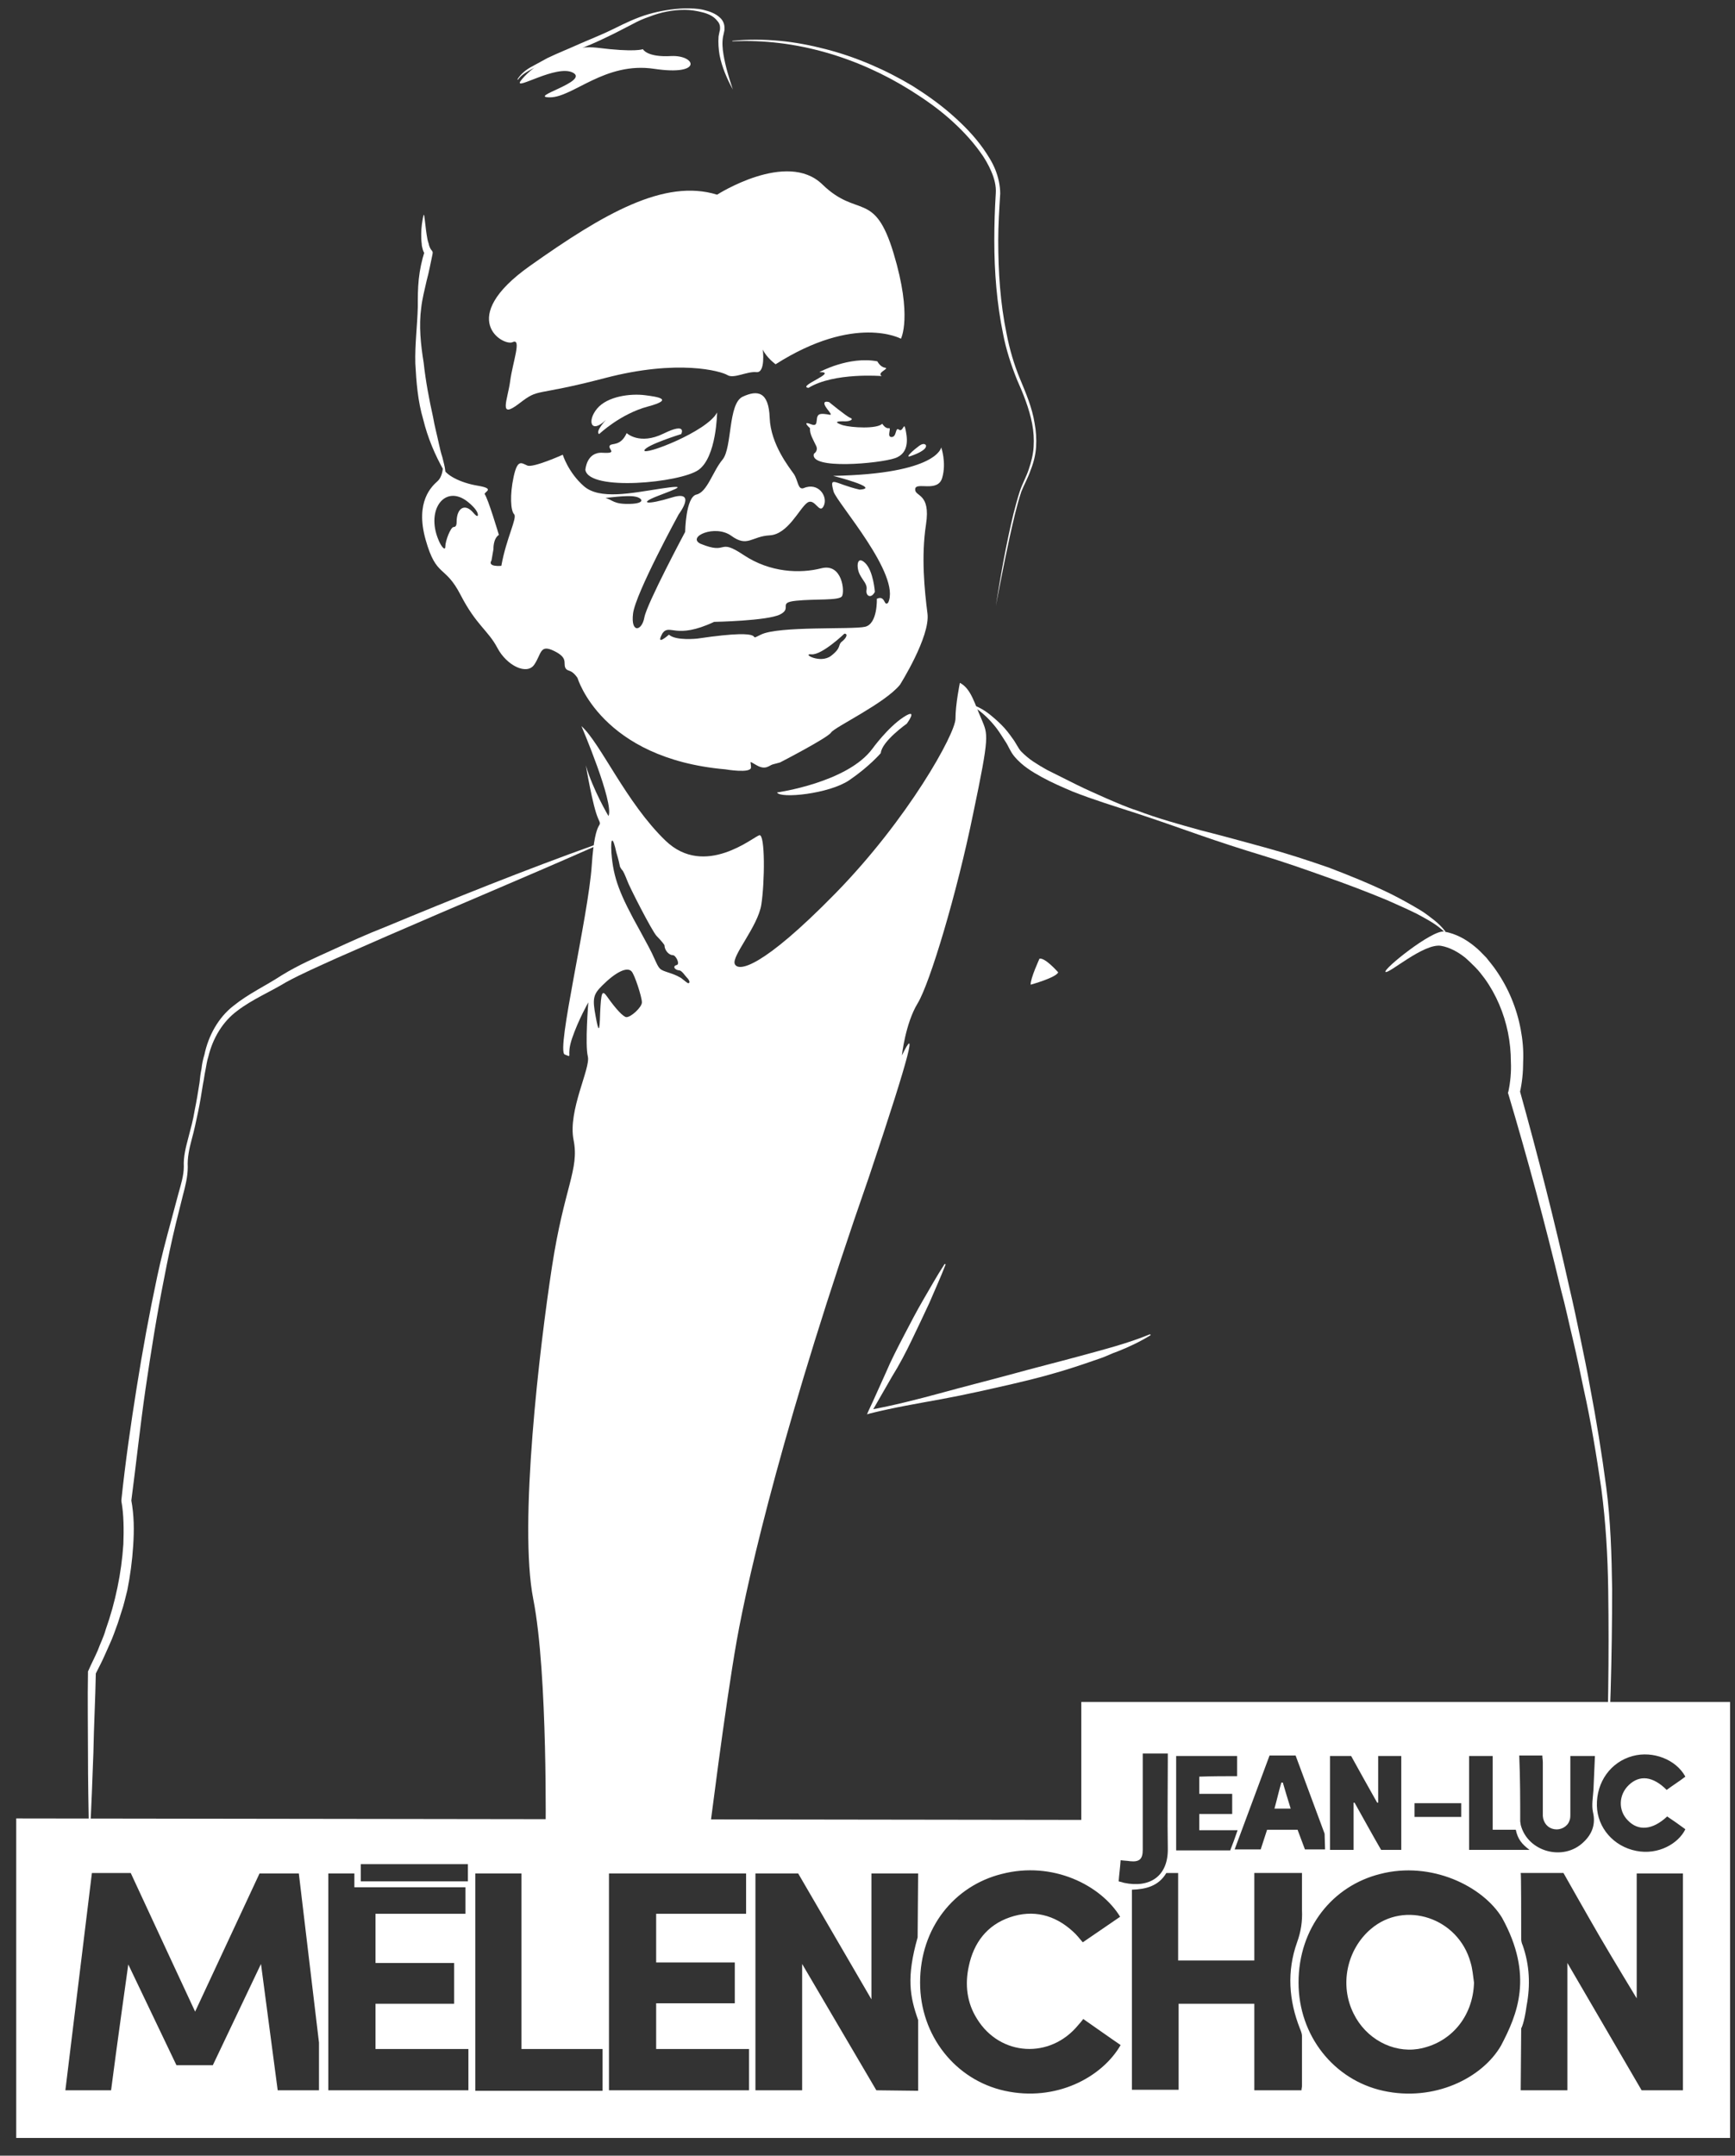 <?xml version="1.0" encoding="utf-8"?>
<!-- Generator: Adobe Illustrator 22.0.0, SVG Export Plug-In . SVG Version: 6.00 Build 0)  -->
<svg version="1.1" id="Calque_1" xmlns="http://www.w3.org/2000/svg" xmlns:xlink="http://www.w3.org/1999/xlink" x="0px" y="0px"
	 viewBox="0 0 353 438.5" style="enable-background:new 0 0 353 438.5;" xml:space="preserve">
<rect x="0" y="0" width="353" height="438.5" fill="#333333" stroke="none"/>
<style type="text/css">
	.st0{fill:#FFFFFF;}
</style>
<g>
	<g>
		<path class="st0" d="M198.2,143.5c1.1,0.4,2.1,1,3,1.7c0.9,0.7,1.8,1.5,2.6,2.3c0.8,0.8,1.5,1.7,2.2,2.7c0.7,0.9,1.2,2.1,1.8,2.7
			c0.7,0.7,1.5,1.4,2.4,2c0.9,0.6,1.9,1.2,2.8,1.7c2,1,4,2,6,3c2,1,4.1,1.9,6.1,2.8c2.1,0.9,4.1,1.8,6.3,2.5c4.2,1.6,8.6,2.8,12.9,4
			c4.4,1.1,8.7,2.3,13.1,3.5c4.4,1.2,8.7,2.6,13,4.1c4.2,1.6,8.4,3.3,12.5,5.3c2,1,4,2.1,6,3.3c1,0.6,1.9,1.3,2.8,2
			c0.9,0.7,1.7,1.5,2.4,2.4l-0.2,0.1c-1.6-1.6-3.6-2.6-5.6-3.7c-2-1-4.1-1.9-6.1-2.8c-4.1-1.7-8.3-3.3-12.6-4.8
			c-4.2-1.5-8.5-3-12.8-4.3c-4.3-1.3-8.6-2.7-12.9-4.2c-4.3-1.5-8.5-3-12.8-4.4c-4.3-1.4-8.6-2.7-12.9-4.4c-2.1-0.9-4.2-1.8-6.2-2.9
			c-2-1.1-4-2.3-5.6-4.2c-0.9-1.1-1.2-2.1-1.8-3c-0.6-0.9-1.2-1.9-1.8-2.7c-1.3-1.7-2.9-3.3-4.8-4.5L198.2,143.5z"/>
		<path class="st0" d="M293.8,189.5c2.4,0.4,4.5,1.6,6.2,3c0.9,0.7,1.6,1.5,2.4,2.3c0.7,0.9,1.4,1.7,2,2.6c2.5,3.6,4.2,7.7,5,12
			c0.4,2.1,0.6,4.3,0.5,6.5c0,2.2-0.2,4.3-0.7,6.5l0-0.6c3.7,13.3,7.1,26.6,10.1,40.1c0.8,3.4,1.5,6.7,2.2,10.1
			c0.7,3.4,1.4,6.7,2,10.1c1.3,6.8,2.4,13.6,3.3,20.4c0.9,6.9,1.1,13.8,1.2,20.7c0,6.9-0.1,13.8-0.3,20.7
			c-0.5,13.8,0.3-1.6-0.8,12.1c0.9-13.7,0,1.7,0.3-12.1c0.1-6.9,0.1-13.8,0-20.6c-0.1-6.9-0.5-13.7-1.4-20.5
			c-1-6.8-2.1-13.6-3.6-20.3c-0.7-3.4-1.4-6.7-2.2-10.1c-0.8-3.3-1.5-6.7-2.4-10c-3.2-13.4-6.8-26.7-10.7-39.8l-0.1-0.3l0.1-0.3
			c0.4-1.9,0.6-4,0.5-6c0-2-0.2-4-0.6-6c-0.8-3.9-2.4-7.7-4.7-10.9c-0.6-0.8-1.2-1.6-1.9-2.3c-0.7-0.7-1.4-1.4-2.1-2
			c-1.5-1.2-3.2-2.1-4.9-2.4c-3.5-0.6-10.7,5.8-11.3,5.3S291.4,189.1,293.8,189.5z"/>
		<path class="st0" d="M375.5,203"/>
		<path class="st0" d="M192.4,257.2c-1,2.6-2.2,5.2-3.3,7.8c-1.2,2.6-2.4,5.1-3.6,7.6c-1.2,2.5-2.5,5-4,7.4
			c-1.4,2.4-2.8,4.9-4.2,7.3l-0.4-0.5c4.9-0.9,9.6-2.1,14.4-3.4c4.7-1.3,9.5-2.5,14.3-3.8c4.7-1.3,9.5-2.5,14.3-3.8
			c4.7-1.3,9.5-2.5,14.1-4.4l0.1,0.2c-2.1,1.3-4.4,2.4-6.7,3.3c-1.2,0.4-2.3,1-3.5,1.4l-3.5,1.2c-4.7,1.6-9.5,2.9-14.3,4
			c-4.8,1.1-9.6,2.2-14.5,3.1c-4.9,0.9-9.7,1.7-14.5,2.9l-0.7,0.2l0.3-0.7c1.2-2.5,2.3-5.1,3.5-7.7c1.1-2.6,2.4-5.1,3.7-7.6
			c1.3-2.5,2.6-5,4-7.4c1.4-2.4,2.8-4.9,4.3-7.2L192.4,257.2z"/>
		<path class="st0" d="M199.7,146.3c1.3,3.2,1.7,3-1.7,19.2c-3.3,16.2-8.8,34.5-11.3,38.6s-3.2,10.6-3.2,10.6
			c3-6.2,2.1-1.5-6.7,24.7c-17,48.7-24.5,80.8-26.9,94.3s-5.7,40.1-5.7,40.1H111c0,0,0.5-33.3-2.5-48.5s1.3-51.3,3.8-67.6
			s5.6-19.8,4.4-25.8s3.5-14.6,2.9-17s0.1-11,0.1-11s-2,3.5-3.3,7.3s0.3,4-1.5,3.3s4.8-28,5.5-38.5s2.4-7.1,1.3-9.5
			s-2.5-10.8-2.5-10.8c1.4,4.9,4.6,10.3,4.6,10.3c1.2-2.6-5.5-18.3-5.5-18.3c3.9,3.5,9.1,15.6,17.1,23.3s17.9-0.8,19.1-1.1
			s1.1,9.6,0.4,14.1s-6.1,10.5-5.4,12.1s5.5,0.9,20.4-14.3s24.5-32.6,24.5-35.6s0.9-7.3,0.9-7.3
			C197.6,140.1,198.3,143.2,199.7,146.3z M124.4,173.5c0.4,5.1,1.6,8.3,5.9,16c1.1,2,2.4,4.4,2.8,5.4c1.1,2.4,1,2.3,3.1,3
			c1,0.3,2.3,0.9,2.7,1.3c0.5,0.4,1,0.8,1.1,0.8c0.5,0,0.3-0.6-0.3-1.2c-0.3-0.3-1-1.4-1.5-1.4c-1-0.1-1.4-0.9-0.5-1.1
			c0.7-0.2-0.2-2-0.8-2c-0.8,0-1.7-1-1.7-2c0-0.1-0.7-1-1.6-1.9c-0.9-0.9-5.7-10.3-6-11.3c-0.4-1-0.8-2-1.1-2.2
			c-0.2-0.3-0.4-0.6-0.4-0.8c0-0.1-0.3-1.4-0.7-2.7C124.7,170.1,124.2,170.2,124.4,173.5z M122.5,200.5c-1.8,1.8-2,2.6-1.3,6.3
			c0.6,3.3,0.8,3.2,0.9-0.7c0.2-4.3,0.4-4.8,1.4-3.4c1.9,2.7,3.3,4.1,3.9,4.2c0.9,0.1,3.2-2,3.2-3c0-1.1-1.5-5.7-2.1-6.3
			C127.6,196.6,125.3,197.7,122.5,200.5z"/>
		<path class="st0" d="M211.5,195c0,0-1.9,4.1-1.8,5.3c0,0,5.1-1.4,5.6-2.5C215.3,197.8,212.7,194.8,211.5,195z"/>
		<path class="st0" d="M121.2,172.1c-14,6.2-28.2,12.1-42.2,18.2l-10.5,4.6c-3.5,1.6-7,3.1-10.3,4.9c-3.3,2-6.9,3.5-9.9,5.8
			c-3,2.2-5,5.6-5.9,9.3c-0.3,0.9-0.4,1.8-0.6,2.8c-0.2,0.9-0.3,1.9-0.5,2.8c-0.3,1.9-0.6,3.8-1,5.7c-0.4,1.9-0.8,3.8-1.3,5.6
			c-0.5,1.9-0.9,3.7-0.8,5.6c0,2-0.5,3.9-1,5.8l-1.4,5.6c-0.9,3.7-1.7,7.5-2.4,11.2c-1.5,7.5-2.7,15.1-3.8,22.6
			c-1.1,7.6-1.9,15.2-2.9,22.8l0-0.3c0.6,3.2,0.6,6.2,0.4,9.3c-0.2,3.1-0.6,6.1-1.2,9.1c-0.4,1.5-0.7,3-1.2,4.4l-0.7,2.2l-0.8,2.2
			c-0.5,1.4-1.2,2.8-1.8,4.2c-0.6,1.4-1.3,2.7-2,4.1l0.1-0.4c-0.1,5.5-0.4,10.9-0.5,16.4c-0.2,5.5-0.4,10.9-0.7,16.4
			c0,0.1,0,0.1-0.1,0.1c-0.1,0-0.1,0-0.1-0.1c-0.1-5.5-0.2-10.9-0.2-16.4c0-5.5-0.1-10.9,0-16.4l0-0.2l0.1-0.2
			c0.6-1.4,1.3-2.7,1.9-4.1c0.5-1.4,1.2-2.7,1.6-4.2c1-2.8,1.8-5.7,2.4-8.6c0.6-2.9,1-5.8,1.2-8.8c0.1-2.9,0.1-6-0.4-8.7l0-0.2
			l0-0.1c0.8-7.6,1.9-15.3,3.1-22.8c1.2-7.6,2.6-15.2,4.2-22.7c0.8-3.8,1.8-7.5,2.8-11.2l1.5-5.6c0.5-1.8,1.1-3.7,1.1-5.5
			c-0.1-2,0.4-3.9,0.9-5.8c0.5-1.9,1-3.7,1.3-5.6c0.4-1.9,0.7-3.8,1-5.7c0.1-1,0.2-1.9,0.4-2.8c0.1-1,0.3-1.9,0.6-2.9
			c0.8-3.8,2.8-7.5,5.9-9.9c3.1-2.5,6.6-4.1,9.8-6.2c3.4-2.1,6.9-3.6,10.4-5.2c3.5-1.6,7-3.2,10.6-4.6c14.2-5.9,28.4-11.6,42.9-16.8
			c0.1,0,0.1,0,0.1,0.1C121.3,172,121.2,172.1,121.2,172.1z"/>
		<path class="st0" d="M158.1,161.2c0,0,14.3-2,19.4-8.9c0,0,3.1-4.3,6.3-6.4s0.7,1.3,0.7,1.3s-5.1,3.6-5.3,6c0,0-2.3,2.7-6.4,5.5
			S158.7,162.5,158.1,161.2z"/>
		<path class="st0" d="M202.6,123.3c1-6.3,2.1-12.6,3.6-18.8c0.4-1.5,0.8-3.1,1.3-4.6c0.5-1.5,1.3-2.9,1.8-4.4c0.5-1.5,0.9-3,1-4.6
			c0.1-1.6,0-3.1-0.3-4.7c-0.6-3.1-1.8-6.1-3.1-9c-1.2-3-2.2-6.1-2.8-9.2c-1.3-6.3-1.8-12.7-1.8-19.1c0-3.2,0.1-6.4,0.3-9.6
			c0.1-1.5-0.3-3-0.9-4.4c-0.6-1.4-1.4-2.8-2.3-4c-1.8-2.5-4-4.8-6.4-6.9c-2.4-2.1-5-3.9-7.7-5.6c-10.7-6.7-23.4-10.6-36.2-10
			c0,0-0.1,0-0.1,0c0,0,0,0,0-0.1c3.2-0.3,6.4-0.3,9.6,0c3.2,0.3,6.3,0.9,9.4,1.7c6.2,1.6,12.2,4.2,17.7,7.5
			c2.7,1.7,5.4,3.6,7.8,5.7c2.4,2.1,4.7,4.4,6.6,7.1c0.9,1.3,1.8,2.7,2.4,4.2c0.6,1.5,1,3.2,1,4.9c-0.2,3.2-0.4,6.4-0.4,9.5
			c0,6.4,0.4,12.7,1.7,19c0.6,3.1,1.5,6.2,2.7,9.1c1.2,2.9,2.5,5.9,3,9.1c0.3,1.6,0.4,3.2,0.3,4.8c-0.1,1.6-0.5,3.2-1.1,4.7
			c-0.5,1.5-1.3,2.9-1.9,4.4c-0.5,1.5-0.9,3-1.3,4.6C205,110.8,203.8,117.1,202.6,123.3C202.7,123.4,202.7,123.4,202.6,123.3
			C202.6,123.4,202.6,123.4,202.6,123.3z"/>
		<path class="st0" d="M149.1,18.2c-1.2-2.2-2.2-4.5-2.7-7c-0.2-1.2-0.3-2.5-0.2-3.8l0.2-1c0.1-0.3,0.1-0.5,0.1-0.8
			c0-0.5-0.2-1-0.6-1.4c-0.7-0.9-1.8-1.4-3-1.7c-1.2-0.3-2.4-0.5-3.6-0.5c-2.5,0-4.9,0.5-7.2,1.4c-1.2,0.4-2.3,0.9-3.4,1.5l-3.3,1.7
			c-2.2,1.1-4.5,2.2-6.8,3.1c-2.3,1-4.6,1.8-6.9,2.8c-1.1,0.5-2.3,0.9-3.4,1.5c-1.1,0.6-2.2,1.2-2.9,2.2c0,0,0,0-0.1,0
			c0,0,0,0,0-0.1c0.7-1.1,1.7-1.9,2.8-2.5c1.1-0.6,2.2-1.2,3.3-1.8c2.3-1.1,4.6-2,6.8-3c2.3-1,4.6-1.9,6.8-3
			c2.2-1.1,4.5-2.2,6.9-2.9c2.4-0.7,4.9-1.1,7.4-1.2c1.3,0,2.5,0,3.8,0.3c1.2,0.3,2.5,0.7,3.5,1.7c0.5,0.5,0.8,1.2,0.8,1.9
			c0,0.2,0,0.4,0,0.5l-0.1,0.5l-0.2,0.9c-0.2,1.2-0.1,2.4,0.1,3.6C147.6,13.5,148.3,15.8,149.1,18.2
			C149.2,18.2,149.2,18.2,149.1,18.2C149.1,18.2,149.1,18.2,149.1,18.2z"/>
		<path class="st0" d="M130.8,10c0,0,0.8,1.7,5.8,1.4c5-0.2,6.5,4.1-3.5,2.6s-16.5,5.8-21.2,5.8c-4.7,0,8-3.2,4.7-5
			c-3.3-1.8-12.1,3.8-10.7,1.7c1.5-2.1,7.8-7.6,15.5-6.8C129.3,10.7,130.8,10,130.8,10z"/>
		<path class="st0" d="M86.3,43.8c0.2,1.3,0.3,2.6,0.5,3.9c0.1,0.6,0.2,1.3,0.4,1.8c0.1,0.6,0.4,1.2,0.6,1.4
			c0.2,0.2,0.3,0.5,0.2,0.7l0,0.1c-0.4,1.8-0.7,3.6-1.2,5.4c-0.4,1.8-0.9,3.7-1.1,5.5c-0.5,3.7-0.1,7.5,0.5,11.2
			c0.4,3.7,1.1,7.4,1.9,11c0.3,1.8,0.8,3.6,1.2,5.5c0.2,0.9,0.4,1.8,0.7,2.7c0.2,0.9,0.5,1.8,0.6,2.8l0,0c0,0.1,0,0.1-0.1,0.1
			c0,0-0.1,0-0.1,0c-1.9-3.3-3.4-6.9-4.3-10.6c-1.1-3.7-1.4-7.6-1.6-11.4c-0.1-3.8,0.4-7.6,0.5-11.4c0-1.9,0-3.8,0.2-5.7
			c0.2-1.9,0.6-3.8,1.2-5.7l0.2,0.8c-0.3-0.4-0.5-0.8-0.6-1.2c-0.1-0.4-0.2-0.7-0.2-1.1c-0.1-0.7-0.1-1.4-0.1-2c0-1.3,0.2-2.7,0.5-4
			C86.1,43.8,86.1,43.7,86.3,43.8C86.2,43.8,86.2,43.8,86.3,43.8z"/>
		<path class="st0" d="M115,135.8c-0.4-1,0.6-2-2.3-3.4s-2.5,0.6-4,2.8s-5.6,0.2-7.5-3.4s-4.3-4.6-7.5-10.8s-4.9-3.4-7.1-11.2
			s1.3-10.9,2.4-11.9s1.1-2.8,1.1-2.8c0.5,1.5,3.5,3.1,7.1,3.7s1.4,1.2,1.4,1.7c0.7,0.9,2.9,8.3,2.9,8.3c-1.2,0.8-1.1,2.9-1.1,2.9
			L100,114c-0.9,1.4,2,1.1,2,1.1c1-5.6,3.3-9.8,2.6-10.5s-0.9-3.9-0.1-7.6s1.6-2.8,2.8-2.3s7.2-2.2,7.2-2.2s1.1,3.6,4.3,6.4
			s9.7,1.4,15.6,0.5s3.3,0-0.6,1.5s-2.3,1.9,2.9,0.3s1.4,3.4,1.4,3.4s-8.8,16.1-9.3,20.2s1.8,3.6,2.3,0.8s8.3-17.4,8.3-17.4
			s0.1-7.1,2.3-7.6s3.3-4.7,5.3-7.1s1.1-11.4,4.1-12.8s5.3-1.1,5.5,4.3s4,10.1,4.9,11.4s0.8,3.3,2,2.9c3-1.3,5,1.7,4.1,3.6
			s-1.8-1.8-3.4-0.6s-3.9,6.4-7.6,6.6s-4.5,2.5-7.8,0.1s-9.1,0.2-6.3,1.6c5.8,2.4,3.4-1.3,8.8,2.3s11.5,3.8,15.8,2.7
			s4.8,4.8,4.2,5.7s-5.4,0.5-9.3,0.9s-0.7,1.5-3.3,2.8s-13.4,1.5-13.4,1.5c-7.9,3.7-9,0.3-10.5,2.3c-1.6,2.9,1.3,0.3,1.3,0.3
			c1.4,1.3,5.8,0.8,5.8,0.8c16.2-2.4,9.3,1,12.9-0.8s18.6-1,21.2-1.6s2.4-5.7,2.4-5.7c1.8-0.8,1.4,1.7,2.3,0.8
			c2.7-5.6-10.4-20.3-11.1-22.6c-0.9-3.4,0.1-1.6,5.3-0.4c4.5-0.3-5.4-2.8-5.4-2.8c21.3-0.4,22-5.8,22-5.8s1.1,3.1,0.2,6.2
			s-5.4,0.7-5.5,2.3s3.2,0.7,2.2,7.2s-0.3,13.4,0.3,18.1s-5.6,14.5-5.6,14.5c-3.1,3.8-13.3,8.6-14,9.7s-10.4,6.1-10.4,6.1
			s-0.8,0.2-1.5,0.4s-1.4,1.2-3.2,0.2s-1.2-0.9-1.2,0.4s-5.2,0.4-5.2,0.4c-25.3-2.2-30.1-18.6-30.1-18.6
			C116.1,135.9,115.5,136.8,115,135.8z M171.8,128.9c0,0-4.6,4.4-6.7,4.2s1.8,2,4,0.3s1.3-2.2,2.2-2.9S172.6,128.9,171.8,128.9z
			 M178,120.4c0,0-0.3-4.3-2-5.9s-1.8,0.9-1.1,2.3s1.6,2,1.4,3.2S177.2,121.9,178,120.4z M128.2,102.5c3.4-0.1,2.4-1.3,0.9-1.5
			c-1.5-0.3-5.9,0.3-5.9,0.3C124.7,101.7,124.8,102.6,128.2,102.5z M95.2,102.1c-4.6-3.7-8.6,1.5-6,7.7c0.6,1.5,1.4,2.3,1.4,1.4
			c0-1.2,1.1-4,1.7-4c0.4,0,0.6-0.3,0.6-1c0-2.9,1.7-3.9,3.4-1.9c0.4,0.5,0.8,0.8,0.9,0.6C97.4,104.4,96.7,103.3,95.2,102.1z"/>
		<path class="st0" d="M121.9,88.3c0,0,4.3-4.1,9.9-5.6c5.6-1.5,1.8-2-0.5-2.3c-3-0.4-7.7,0.2-9.8,2.7s-1.3,5.3,1.8,2.3
			C123.4,85.3,121,87.8,121.9,88.3z"/>
		<path class="st0" d="M179.4,76.5c0,0-9.7-0.8-14.9,2.4c-2.5-0.3,6.3-3.3,2.2-3.2c0,0,6-3.3,11.8-2.2c0,0,0.6,1.2,1.6,1.3
			C181,75,178.3,75.8,179.4,76.5z"/>
		<path class="st0" d="M127.5,88.1c0,0,2.6,2.5,7.5,0.1s3.6,0.1,3.6,0.1s-7.1,2.2-7.5,3.3c-0.3,1.2,12.8-3.8,14.8-7.7
			c0,0-0.1,9.1-3.8,11.7c-3.7,2.6-22.2,4.4-23,0c0,0,0.2-3.7,3.5-3.5s0.9-0.8,1.5-1.5C124.5,90.1,126.3,90.8,127.5,88.1z"/>
		<path class="st0" d="M168.7,81.8c0,0,3.5,2.9,4.3,3.2c0.8,0.3-0.1,0.8-1.5,0.7c-1.4,0-1.8,0.2,0,0.8c1.8,0.5,6.9,0.8,8-0.3
			c0,0,0.6,1,1.3,0.9c0.7-0.2-0.5,1.8,0.6,1.8s0.7-2.1,1.5-1.5c0.8,0.6,1-1.6,1.3-0.2s1.1,4.9-2.1,6c-3.2,1.1-17.5,2.4-16.5-0.9
			c0,0,1-0.6,0.4-1.7c-0.5-1.1-1.3-2.3-1.2-3.5c0,0-1.8-1.6,0.2-0.8c2,0.8,0.4-2,2.1-2.1s2.7,0.9,1.2-1
			C166.8,81.2,168.7,81.8,168.7,81.8z"/>
		<path class="st0" d="M188.4,90.6c0,0-0.3-0.7-1.4,0.1s-3,2.5-1.8,2.1C186.4,92.4,188.6,91.5,188.4,90.6z"/>
		<path class="st0" d="M183.3,68.9c0,0-9.3-5.1-25.5,5.2c0,0-1.9-1.4-2.6-3c0,0,0.6,4.8-1.3,4.6s-4.6,1.4-5.9,0.6s-10-3.3-24.9,0.6
			s-13.2,1.9-17.5,5.2s-2.3-0.8-1.8-4.6s2.4-8.8,0.5-7.9s-11.6-4.8,3.5-15.5s27.4-17.8,38.1-14.5c0,0,14.2-9.1,21.4-2.1
			s10.6,1.1,14.5,14S183.3,68.9,183.3,68.9z"/>
	</g>
	<g>
		<path class="st0" d="M352,434.9H3.3v-65l216.7,0.3v-24h132V434.9z M39.7,409.2c0,0-8.8-18.9-13.1-28.2c-2.7,0-5.2,0-7.9,0
			c-1.8,14.8-3.6,29.4-5.4,44.2c3.2,0,6.2,0,9.3,0c1.1-8.6,3.5-25.6,3.5-25.6l9.8,20.5h7.4l9.8-20.6l3.4,25.7h8.4l0-9.7l-4.1-34.4
			h-8L39.7,409.2z M186.8,425.3c0,0,0-9.9,0-14.4c-1.7-4.8-2.4-8.7-0.1-16.8l0.1-13h-9.5v25.6l-14.9-25.6h-8.7v44.1h9.5v-25.7
			l15.1,25.7L186.8,425.3z M309.5,394.4c0,0.4,0.1,0.9,0.3,1.3c1.4,4,1.6,8.1,0.8,12.3c-0.5,3.7-1.1,4.6-1.1,4.6l-0.1,12.6
			c0,0,6.4,0,9.5,0c0-8.7,0-25.9,0-25.9l15.1,25.9c0,0,5.6,0,8.4,0c0-14.8,0-29.5,0-44.1c-3.2,0-6.2,0-9.4,0c0,8.6,0,25.4,0,25.4
			s-5.1-8.4-7.6-12.7c-2.5-4.3-7.3-12.8-7.3-12.8l-8.7,0C309.5,381,309.5,390.1,309.5,394.4z M239.7,381c-0.9,0-1.6,0-2.4,0
			c-1.6,2.7-4.2,3.3-7,3.4c0,13.7,0,27.2,0,40.7c3.2,0,6.3,0,9.5,0c0-5.9,0-11.7,0-17.5c5.2,0,10.2,0,15.4,0c0,5.9,0,11.7,0,17.6
			c3.3,0,6.4,0,9.6,0c0-0.4,0.1-0.6,0.1-0.9c0-3.4,0-6.7,0-10.1c0-0.5-0.2-1-0.4-1.5c-2.3-5.8-2.7-11.7-0.6-17.6
			c0.8-2.2,1.1-4.3,1-6.5c0-0.8,0-1.7,0-2.5c0-1.7,0-3.3,0-5.1c-3.3,0-6.5,0-9.7,0c0,6,0,11.8,0,17.8c-5.2,0-10.2,0-15.5,0
			C239.7,392.8,239.7,387,239.7,381z M133.5,416.8v-9.3h16v-8.3h-16v-9.9h18.3v-8.2h-27.9v44.1h28.5v-8.4H133.5z M203.8,381.2
			c-9.6,2.4-16.6,10.9-16.6,22.1c0,10.8,7.2,19.8,17.2,22c10.4,2.3,19.8-2.7,23.6-9.3c-2.5-1.7-5-3.5-7.6-5.3
			c-0.4,0.5-0.7,0.9-1,1.2c-5.7,7-15.9,6.4-20.6-1.2c-2.1-3.3-2.5-7-1.7-10.7c1-4.8,3.7-8.4,8.4-10c4.7-1.6,9.1-0.5,12.8,2.9
			c0.7,0.6,1.3,1.4,2,2.2c2.5-1.7,5.1-3.5,7.6-5.2C224,383.5,214.2,378.5,203.8,381.2z M280.8,381.2c-9.6,2.4-16.6,10.9-16.6,22.1
			c0,10.8,7.2,19.8,17.2,22c10.4,2.3,20.2-2.6,24-9.2c3.3-6.3,6.7-14.2,0.2-26C301.7,383.7,291.2,378.5,280.8,381.2z M76.4,399.3
			v-10h18.3v-5.4H72.1v-2.8h-5.3v44.1h28.5v-8.4H76.4v-9.2h16v-8.3H76.4z M122.6,416.8h-16.5v-35.7h-9.4v44.2h25.9V416.8z
			 M285.1,376.3c0-6.4,0-12.8,0-19.1c-1.6,0-3.1,0-4.7,0c0,3.2,0,6.3,0,9.5c-0.1,0-0.2,0-0.2,0c-1.8-3.2-3.6-6.4-5.3-9.5
			c-1.5,0-2.9,0-4.3,0c0,6.4,0,12.7,0,19.1c1.6,0,3.1,0,4.8,0c0-3.3,0-6.4,0-9.6c0.1,0,0.1,0,0.2,0c1.8,3.2,3.6,6.5,5.4,9.6
			C282.4,376.3,283.8,376.3,285.1,376.3z M269.6,376.3l-0.1-3.3l-5.9-15.9h-5.3l-7.1,19.1h5.3l1.3-4h6.2l1.5,4H269.6z M309.3,370.5
			c0,0.2,0.1,0.5,0.1,0.7c1.4,5.5,8.7,7.5,12.8,3.5c1.7-1.6,2.5-3.6,1.9-6.1c-0.3-1.4,0-3,0.1-4.5c0.1-2.3,0.2-4.6,0.3-6.9
			c-1.8,0-3.3,0-5,0c0,0.5,0,1,0,1.4c0,3.5,0,7,0,10.4c0,0.5,0,1-0.2,1.4c-0.4,1.2-1.8,1.9-3,1.7c-1.4-0.2-2.3-1.3-2.4-2.7
			c0-3.6,0-7.3,0-10.9c0-0.5-0.1-0.9-0.1-1.4c-1.6,0-3.1,0-4.7,0C309.3,361.7,309.3,366.1,309.3,370.5z M332.2,357.2
			c-4.5,1.2-7.4,5.3-7.3,10.1c0.1,4.5,3.4,8.3,8,9.2c4.5,0.9,8.6-1.5,10-4.4c-1.2-0.9-2.5-1.8-3.7-2.6c-3,2.8-5.9,3-8,0.8
			c-2-2-1.9-5.2,0.2-7.2c2.2-2.1,4.9-1.8,7.7,1c1.2-0.9,2.5-1.7,3.8-2.7C341,357.9,336.3,356.1,332.2,357.2z M251.7,361.3
			c0-1.5,0-2.7,0-4.1c-4.2,0-8.3,0-12.4,0c0,6.4,0,12.8,0,19.2c3.7,0,7.3,0,11,0c0.5-1.3,1-2.6,1.5-4.1c-2.7,0-5.2,0-7.8,0
			c0-1.1,0-2.1,0-3.3c2.3,0,4.5,0,6.7,0c0-1.4,0-2.7,0-4.1c-2.3,0-4.4,0-6.7,0c0-1.2,0-2.2,0-3.5
			C246.7,361.3,249.2,361.3,251.7,361.3z M228.7,383c5.2,1.1,9-1.3,8.9-7c-0.1-6,0-11.9,0-17.9c0-0.5,0-0.9,0-1.4
			c-1.8,0-3.3,0-5.1,0c0,0.5,0,1,0,1.5c0,6,0,12.1,0,18.1c0,1.9-0.7,2.5-2.6,2.3c-0.6-0.1-1.2-0.1-1.9-0.2c-0.1,1.5-0.3,2.9-0.4,4.3
			C228,382.8,228.4,382.9,228.7,383z M298.9,376.3c3.9,0,8,0,12.3,0c-1.6-1.2-2.4-2.2-2.8-4.1c-1.6,0-2.9,0-4.7,0c0-5,0-10,0-15
			c-1.7,0-3.2,0-4.8,0C298.9,363.7,298.9,370,298.9,376.3z M95.2,382.7v-3.5H73.4v3.5H95.2z M287.8,366.8c0,1,0,1.9,0,2.8
			c3.2,0,6.3,0,9.5,0c0-1,0-1.9,0-2.8C294,366.8,290.9,366.8,287.8,366.8z"/>
		<path class="st0" d="M262.6,367.9c-0.6-1.9-1.1-3.6-1.6-5.3c-0.1,0-0.2,0-0.3,0c-0.5,1.7-0.9,3.5-1.4,5.3
			C260.4,367.9,261.4,367.9,262.6,367.9z"/>
		<path class="st0" d="M299.9,403.3c-0.2-1.4-0.3-2.8-0.7-4.1c-2.5-9.1-13.4-12.7-20.3-6.8c-4.9,4.2-6.4,11.4-3.5,17.2
			c2.5,5.1,7.9,8,13.1,7.2C295.1,415.7,299.7,410.3,299.9,403.3z"/>
	</g>
</g>
</svg>
